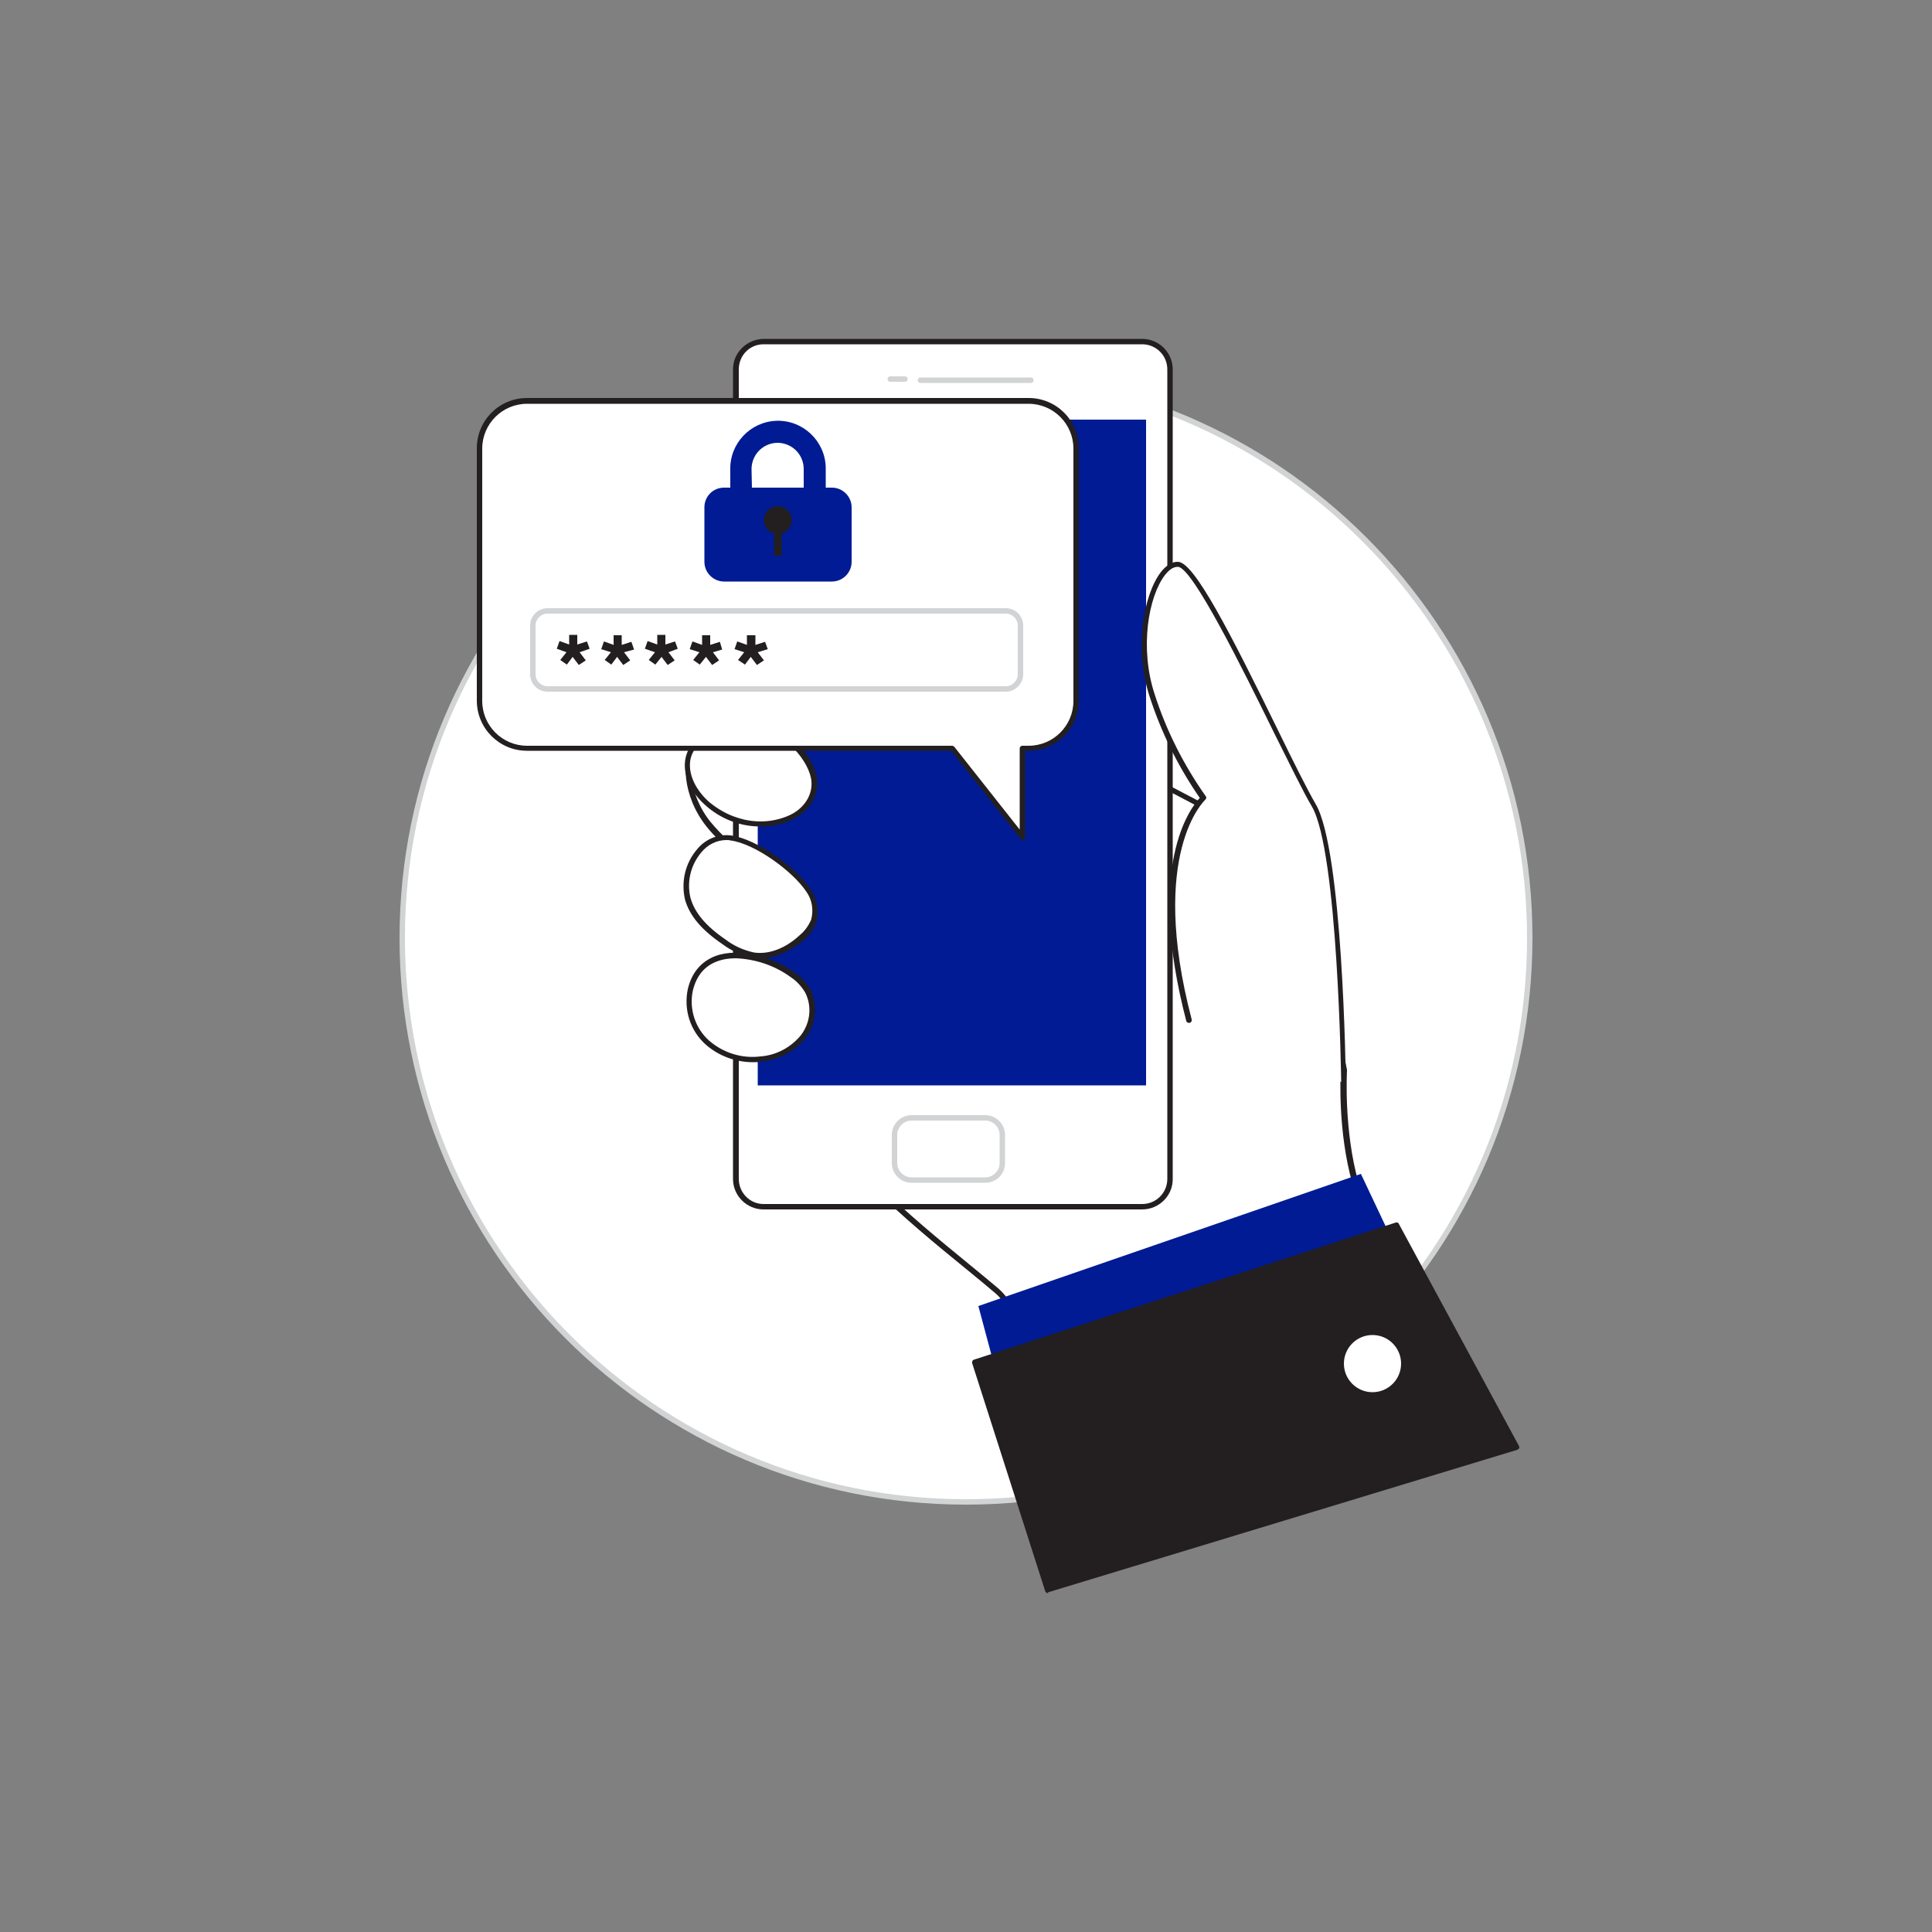 <svg width="240" height="240" viewBox="0 0 240 240" fill="none" xmlns="http://www.w3.org/2000/svg">
<rect x="0" y="0" width="240" height="240" fill="#808080" stroke="none"/>
<path d="M120 186.624C158.704 186.624 190.08 155.248 190.08 116.544C190.08 77.84 158.704 46.464 120 46.464C81.296 46.464 49.92 77.84 49.92 116.544C49.92 155.248 81.296 186.624 120 186.624Z" fill="white"/>
<path d="M120 186.912C81.168 186.912 49.632 155.328 49.632 116.544C49.632 77.76 81.168 46.128 120 46.128C158.832 46.128 190.368 77.712 190.368 116.496C190.368 155.28 158.832 186.912 120 186.912ZM120 46.8C81.552 46.8 50.304 78.096 50.304 116.496C50.304 154.896 81.552 186.24 120 186.24C158.448 186.24 189.696 154.944 189.696 116.544C189.696 78.144 158.448 46.8 120 46.8Z" fill="#D1D3D4"/>
<path d="M177.6 170.928C177.6 170.928 170.304 153.744 168.432 147.024C166.56 140.304 166.992 132.96 166.992 132.96L161.808 106.56C161.808 106.56 125.376 87.84 114.624 81.36C103.872 74.88 90.864 64.8 87.072 67.008C83.28 69.216 83.952 74.16 88.416 79.104C90.24 81.12 92.736 83.232 94.272 85.44C95.52 87.264 97.056 92.928 95.568 94.944C93.792 97.344 89.04 89.856 86.544 92.208C85.248 93.456 84.96 97.92 87.6 101.76C88.608 103.248 91.008 105.504 92.4 106.656C96.048 109.776 96.816 112.224 99.696 116.016C102.672 119.904 100.416 114.096 100.176 118.608C99.888 124.032 99.12 130.56 100.656 135.888C103.104 144.384 117.552 154.944 123.84 160.32C130.128 165.696 126.96 184.08 126.96 184.08L177.6 170.928Z" fill="white"/>
<path d="M126.912 184.416C126.816 184.416 126.768 184.368 126.72 184.32C126.624 184.224 126.576 184.128 126.624 184.032C126.672 183.84 129.696 165.792 123.6 160.608C122.592 159.744 121.296 158.688 119.952 157.584C112.944 151.872 102.384 143.232 100.32 136.032C98.976 131.472 99.36 126.048 99.648 121.248C99.696 120.384 99.744 119.52 99.792 118.656C99.792 118.128 99.888 117.6 100.032 117.12C99.84 116.928 99.6 116.64 99.36 116.304C98.4 115.008 97.68 113.904 96.96 112.848C95.616 110.832 94.512 109.056 92.112 106.992C91.728 106.704 88.56 103.92 87.264 102C84.48 97.968 84.816 93.408 86.256 92.016C87.696 90.624 89.808 92.112 91.632 93.456C92.352 94.032 93.12 94.512 93.936 94.944C94.752 95.28 95.088 95.04 95.28 94.752C96.624 92.928 95.232 87.456 93.984 85.632C92.88 84.144 91.632 82.752 90.24 81.456C89.472 80.736 88.8 80.016 88.176 79.296C85.296 76.128 83.952 72.96 84.336 70.368C84.576 68.832 85.536 67.488 86.88 66.72C89.904 64.944 97.584 69.936 106.464 75.744C109.248 77.568 112.128 79.44 114.816 81.072C125.424 87.504 161.616 106.08 161.952 106.272C162.048 106.32 162.096 106.416 162.144 106.512L167.328 132.912C167.328 132.96 167.328 132.96 167.328 133.008C167.328 133.056 166.896 140.352 168.768 146.928C170.64 153.504 177.888 170.64 177.936 170.784C177.984 170.88 177.984 170.976 177.936 171.072C177.888 171.168 177.792 171.216 177.696 171.264L127.008 184.464L126.912 184.416ZM100.608 117.6C100.512 117.936 100.512 118.272 100.464 118.656C100.416 119.52 100.368 120.384 100.32 121.248C100.032 126 99.696 131.376 100.944 135.792C102.96 142.8 113.424 151.344 120.336 157.008C121.68 158.112 122.976 159.168 123.984 160.032C129.792 165.024 127.776 180.48 127.296 183.6L177.072 170.64C176.016 168.144 169.776 153.168 168 147.024C166.176 140.592 166.512 133.536 166.56 132.912L161.424 106.704C158.88 105.408 124.656 87.792 114.384 81.552C111.696 79.92 108.816 78.048 106.032 76.224C98.064 71.04 89.856 65.664 87.168 67.2C85.968 67.872 85.104 69.072 84.912 70.416C84.576 72.768 85.872 75.792 88.608 78.768C89.232 79.44 89.952 80.16 90.672 80.88C92.064 82.176 93.36 83.616 94.512 85.152C95.76 86.976 97.44 92.832 95.808 95.04C95.328 95.712 94.608 95.808 93.648 95.424C92.784 94.992 91.968 94.464 91.2 93.888C89.52 92.64 87.792 91.344 86.688 92.352C85.584 93.36 85.152 97.68 87.792 101.472C88.8 102.96 91.248 105.216 92.544 106.32C94.992 108.432 96.144 110.208 97.488 112.32C98.16 113.376 98.88 114.48 99.84 115.728C100.08 116.016 100.272 116.256 100.416 116.4C100.464 116.4 100.512 116.352 100.608 116.352C100.992 116.352 101.328 116.64 101.424 117.024C101.52 117.264 101.424 117.504 101.232 117.648C101.088 117.888 100.896 117.84 100.608 117.6Z" fill="#231F20"/>
<path d="M141.888 149.904H94.848C92.928 149.904 91.392 148.368 91.392 146.448V45.888C91.392 43.968 92.928 42.432 94.848 42.432H141.888C143.808 42.432 145.344 43.968 145.344 45.888V146.496C145.344 148.368 143.76 149.904 141.888 149.904Z" fill="white"/>
<path d="M141.888 150.24H94.848C92.784 150.24 91.056 148.56 91.056 146.448V45.888C91.056 43.824 92.736 42.144 94.848 42.096H141.888C143.952 42.096 145.68 43.776 145.68 45.888V146.496C145.68 148.56 143.952 150.24 141.888 150.24ZM94.848 42.768C93.12 42.768 91.776 44.16 91.776 45.888V146.448C91.776 148.176 93.168 149.568 94.848 149.568H141.888C143.616 149.568 145.008 148.176 145.008 146.448V45.888C145.008 44.16 143.616 42.768 141.888 42.768H94.848Z" fill="#231F20"/>
<path d="M142.368 52.128H94.128V134.832H142.368V52.128Z" fill="#001B94"/>
<path d="M122.4 146.928H113.232C111.888 146.928 110.784 145.824 110.784 144.48V140.976C110.784 139.632 111.888 138.528 113.232 138.528H122.4C123.744 138.528 124.848 139.632 124.848 140.976V144.48C124.848 145.872 123.744 146.928 122.4 146.928ZM113.232 139.2C112.272 139.2 111.456 140.016 111.456 140.976V144.48C111.456 145.44 112.272 146.256 113.232 146.256H122.4C123.36 146.256 124.176 145.44 124.176 144.48V140.976C124.176 140.016 123.36 139.2 122.4 139.2H113.232Z" fill="#D1D3D4"/>
<path d="M128.064 47.568H114.336C114.144 47.568 114 47.424 114 47.232C114 47.04 114.144 46.896 114.336 46.896H128.064C128.256 46.896 128.4 47.04 128.4 47.232C128.4 47.424 128.256 47.568 128.064 47.568Z" fill="#D1D3D4"/>
<path d="M112.416 47.424H110.592C110.4 47.424 110.256 47.28 110.256 47.088C110.256 46.896 110.4 46.752 110.592 46.752H112.416C112.608 46.752 112.752 46.896 112.752 47.088C112.752 47.28 112.608 47.424 112.416 47.424Z" fill="#D1D3D4"/>
<path d="M101.136 97.008C101.28 98.832 100.176 100.56 98.304 101.52C96.144 102.48 93.744 102.624 91.488 101.856C90.192 101.472 89.04 100.8 87.984 99.936C86.208 98.448 85.152 96.432 85.392 94.56C85.776 91.536 89.76 89.616 93.792 90.096C97.632 90.48 100.896 94.368 101.136 97.008Z" fill="white"/>
<path d="M94.56 102.672C93.504 102.672 92.4 102.528 91.392 102.192C90.048 101.76 88.848 101.088 87.792 100.176C85.872 98.544 84.864 96.432 85.104 94.512C85.488 91.392 89.424 89.232 93.888 89.712C97.824 90.144 101.28 94.032 101.52 96.96C101.664 98.928 100.512 100.752 98.496 101.76C97.248 102.384 95.904 102.672 94.56 102.672ZM92.592 90.336C89.04 90.336 86.016 92.16 85.728 94.608C85.536 96.288 86.448 98.208 88.176 99.696C89.184 100.512 90.336 101.184 91.584 101.568C93.744 102.288 96.096 102.192 98.16 101.232C99.936 100.368 100.944 98.736 100.8 97.056C100.608 94.704 97.584 90.864 93.792 90.432C93.408 90.336 92.976 90.336 92.592 90.336Z" fill="#231F20"/>
<path d="M100.416 110.592C101.184 111.696 101.424 113.088 101.04 114.384C100.704 115.152 100.224 115.824 99.648 116.352C98.016 117.888 95.808 118.944 93.6 118.656C92.256 118.368 91.008 117.792 89.904 116.976C87.936 115.632 86.064 113.952 85.44 111.696C84.528 108.432 86.88 103.584 90.72 104.112C93.936 104.448 98.736 108 100.416 110.592Z" fill="white"/>
<path d="M94.416 119.04C94.128 119.04 93.84 119.04 93.552 118.992C92.16 118.704 90.864 118.128 89.712 117.264C87.12 115.488 85.68 113.76 85.104 111.792C84.576 109.584 85.104 107.232 86.592 105.504C87.6 104.256 89.184 103.584 90.768 103.776C94.032 104.208 98.976 107.808 100.704 110.496C101.52 111.696 101.76 113.232 101.376 114.624C101.04 115.44 100.56 116.16 99.888 116.736C98.208 118.176 96.288 119.04 94.416 119.04ZM90.24 104.352C89.04 104.352 87.888 104.928 87.12 105.888C85.776 107.472 85.296 109.584 85.776 111.552C86.304 113.376 87.648 115.008 90.096 116.688C91.152 117.504 92.352 118.032 93.648 118.32C95.52 118.608 97.632 117.792 99.408 116.112C99.984 115.632 100.416 115.008 100.752 114.288C101.088 113.088 100.896 111.792 100.176 110.784C98.544 108.288 93.792 104.784 90.72 104.4C90.576 104.352 90.384 104.352 90.24 104.352Z" fill="#231F20"/>
<path d="M98.544 121.152C99.312 121.68 99.936 122.352 100.368 123.12C101.328 124.896 100.992 127.248 99.792 128.832C98.496 130.416 96.576 131.424 94.56 131.568C92.16 131.856 89.712 131.136 87.888 129.504C86.064 127.872 85.296 125.376 85.776 122.976C87.216 116.832 94.704 118.32 98.544 121.152Z" fill="white"/>
<path d="M93.552 131.952C91.392 131.952 89.28 131.184 87.648 129.744C85.728 128.016 84.912 125.424 85.44 122.88C85.92 120.816 87.12 119.424 88.896 118.752C91.92 117.648 96.144 118.944 98.736 120.816C99.504 121.344 100.176 122.064 100.656 122.88C101.616 124.848 101.376 127.248 100.032 128.976C98.688 130.656 96.72 131.664 94.56 131.856C94.224 131.952 93.888 131.952 93.552 131.952ZM91.392 119.04C90.624 119.04 89.856 119.136 89.088 119.424C87.504 120 86.496 121.248 86.064 123.072C85.584 125.328 86.352 127.728 88.08 129.264C89.856 130.8 92.16 131.52 94.464 131.232C96.432 131.088 98.208 130.128 99.456 128.64C100.656 127.104 100.896 125.04 100.032 123.312C99.6 122.592 99.024 121.92 98.304 121.44C96.288 119.952 93.888 119.136 91.392 119.04Z" fill="#231F20"/>
<path d="M174 156.288L169.056 145.824L121.536 162.24L124.608 173.712L174 156.288Z" fill="#001B94"/>
<path d="M121.104 169.248L173.52 152.256L188.496 179.856L130.176 197.568L121.104 169.248Z" fill="#231F20"/>
<path d="M130.176 197.904C130.032 197.904 129.888 197.808 129.84 197.664L120.768 169.344C120.72 169.152 120.816 168.96 120.96 168.912L173.376 151.872C173.52 151.824 173.712 151.872 173.76 152.016L188.688 179.616C188.784 179.76 188.736 180 188.544 180.048C188.544 180.048 188.496 180.048 188.496 180.096L130.176 197.808C130.224 197.904 130.224 197.904 130.176 197.904ZM121.536 169.488L130.368 197.136L187.968 179.664L173.376 152.64L121.536 169.488Z" fill="#231F20"/>
<path d="M166.944 134.544C166.944 134.544 166.608 105.744 163.248 100.032C159.888 94.32 149.28 70.272 146.448 70.128C143.616 69.984 140.688 78.624 143.184 86.352C144.624 90.912 146.784 95.232 149.568 99.12C149.568 99.12 142.224 105.504 147.744 126.72" fill="white"/>
<path d="M166.944 134.88C166.752 134.88 166.608 134.736 166.608 134.544C166.608 134.256 166.224 105.744 162.96 100.176C161.904 98.4 160.224 94.944 158.208 90.912C154.464 83.28 148.176 70.56 146.352 70.416C145.68 70.368 145.104 70.944 144.72 71.424C142.656 74.112 141.552 80.496 143.424 86.208C144.864 90.72 147.024 94.992 149.76 98.88C149.904 99.024 149.856 99.216 149.712 99.36C149.664 99.408 142.608 105.936 148.032 126.624C148.08 126.816 147.984 127.008 147.792 127.056C147.6 127.104 147.408 127.008 147.36 126.816C142.32 107.52 147.84 100.416 149.04 99.12C146.352 95.232 144.24 90.96 142.8 86.496C140.88 80.592 142.032 73.92 144.192 71.088C144.864 70.224 145.632 69.744 146.352 69.792C148.368 69.888 152.784 78.528 158.736 90.672C160.704 94.704 162.432 98.16 163.44 99.888C166.8 105.6 167.184 133.392 167.184 134.592C167.28 134.736 167.136 134.88 166.944 134.88Z" fill="#231F20"/>
<path d="M170.496 172.944C172.458 172.944 174.048 171.354 174.048 169.392C174.048 167.43 172.458 165.84 170.496 165.84C168.534 165.84 166.944 167.43 166.944 169.392C166.944 171.354 168.534 172.944 170.496 172.944Z" fill="white"/>
<path d="M127.776 49.824H65.472C62.208 49.824 59.568 52.464 59.568 55.728V87.072C59.568 90.336 62.208 92.976 65.472 92.976H118.272L126.96 104.064V93.024H127.728C130.992 93.024 133.632 90.384 133.632 87.12V55.776C133.632 52.464 131.04 49.824 127.776 49.824Z" fill="white"/>
<path d="M127.008 104.352C126.912 104.352 126.816 104.304 126.768 104.208L118.176 93.264H65.472C62.016 93.264 59.232 90.48 59.232 87.024V55.68C59.232 52.224 62.016 49.44 65.472 49.44H127.776C131.232 49.44 134.016 52.224 134.016 55.68V87.024C134.016 90.48 131.232 93.264 127.776 93.264H127.344V104.016C127.344 104.16 127.248 104.304 127.104 104.352C127.056 104.352 127.008 104.352 127.008 104.352ZM65.472 50.16C62.4 50.16 59.904 52.656 59.904 55.728V87.072C59.904 90.144 62.4 92.64 65.472 92.64H118.272C118.368 92.64 118.464 92.688 118.56 92.784L126.672 103.056V92.976C126.672 92.784 126.816 92.64 127.008 92.64H127.776C130.848 92.64 133.344 90.144 133.344 87.072V55.728C133.344 52.656 130.848 50.16 127.776 50.16H65.472Z" fill="#231F20"/>
<path d="M89.952 60.576H103.344C104.688 60.576 105.792 61.68 105.792 63.024V69.792C105.792 71.136 104.688 72.24 103.344 72.24H89.952C88.608 72.24 87.504 71.136 87.504 69.792V63.024C87.504 61.68 88.56 60.576 89.952 60.576Z" fill="#001B94"/>
<path d="M101.184 63.36H92.064C91.344 63.36 90.72 62.736 90.72 62.016V58.368C90.624 55.104 93.216 52.368 96.48 52.272C99.744 52.176 102.48 54.768 102.576 58.032C102.576 58.128 102.576 58.272 102.576 58.368V62.016C102.528 62.736 101.952 63.36 101.184 63.36ZM93.408 60.672H99.84V58.368C99.888 56.592 98.544 55.104 96.72 55.008C94.944 54.96 93.456 56.304 93.36 58.128C93.36 58.224 93.36 58.272 93.36 58.368L93.408 60.672Z" fill="#001B94"/>
<path d="M96.624 66.336C97.578 66.336 98.352 65.562 98.352 64.608C98.352 63.654 97.578 62.88 96.624 62.88C95.67 62.88 94.896 63.654 94.896 64.608C94.896 65.562 95.67 66.336 96.624 66.336Z" fill="#231F20"/>
<path d="M97.104 64.944H96.144V69.024H97.104V64.944Z" fill="#231F20"/>
<path d="M124.944 85.92H68.016C66.816 85.92 65.856 84.96 65.856 83.76V77.712C65.856 76.512 66.816 75.552 68.016 75.552H124.944C126.144 75.552 127.104 76.512 127.104 77.712V83.76C127.104 84.912 126.144 85.92 124.944 85.92ZM68.016 76.224C67.2 76.224 66.528 76.896 66.528 77.712V83.76C66.528 84.576 67.2 85.248 68.016 85.248H124.944C125.76 85.248 126.432 84.576 126.432 83.76V77.712C126.432 76.896 125.76 76.224 124.944 76.224H68.016Z" fill="#D1D3D4"/>
<path d="M72 81.024L72.768 82.032L71.904 82.608L71.136 81.6L70.416 82.56L69.6 81.984L70.368 81.024L69.168 80.592L69.504 79.632L70.704 80.064V78.864H71.712V80.064L72.912 79.68L73.248 80.592L72 81.024Z" fill="#231F20"/>
<path d="M77.52 81.024L78.288 82.032L77.424 82.608L76.656 81.6L75.936 82.56L75.12 81.984L75.888 81.024L74.688 80.64L75.024 79.68L76.224 80.112V78.912H77.232V80.112L78.432 79.728L78.768 80.688L77.52 81.024Z" fill="#231F20"/>
<path d="M83.04 81.024L83.808 82.032L82.944 82.608L82.176 81.6L81.408 82.56L80.592 81.984L81.36 81.024L80.112 80.592L80.448 79.632L81.648 80.064V78.864H82.656V80.064L83.856 79.68L84.192 80.592L83.04 81.024Z" fill="#231F20"/>
<path d="M88.56 81.024L89.328 82.032L88.464 82.608L87.696 81.6L86.928 82.56L86.112 81.984L86.88 81.024L85.68 80.64L86.016 79.68L87.216 80.112V78.912H88.224V80.112L89.424 79.728L89.712 80.688L88.56 81.024Z" fill="#231F20"/>
<path d="M94.128 81.024L94.896 82.032L94.032 82.608L93.264 81.6L92.544 82.56L91.68 81.984L92.448 81.024L91.248 80.64L91.584 79.68L92.784 80.112V78.912H93.84V80.112L95.04 79.728L95.376 80.64L94.128 81.024Z" fill="#231F20"/>
</svg>
